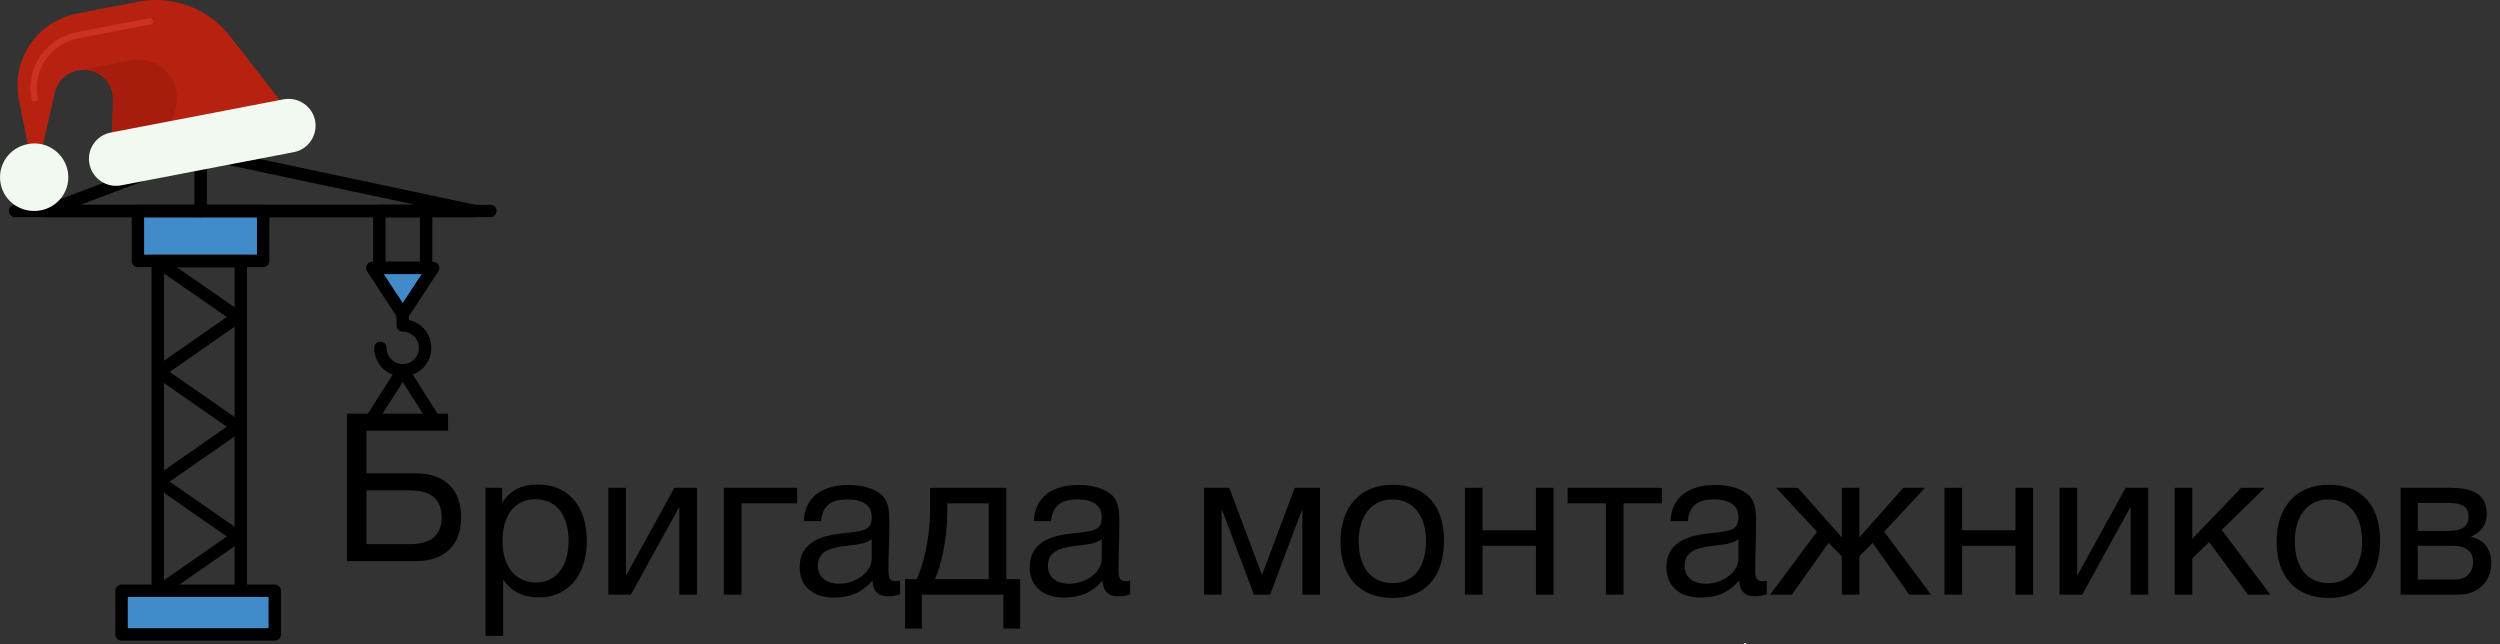 <?xml version="1.0" encoding="utf-8"?>
<!-- Generator: Adobe Illustrator 20.1.0, SVG Export Plug-In . SVG Version: 6.00 Build 0)  -->
<svg version="1.1" id="Слой_1" xmlns="http://www.w3.org/2000/svg" xmlns:xlink="http://www.w3.org/1999/xlink" x="0px" y="0px"
	 viewBox="0 0 1207.4 311.2" style="enable-background:new 0 0 1207.4 311.2;" xml:space="preserve">
<rect x="0" y="0" width="1207.4" height="311.2" fill="#333333" stroke="none"/>
<style type="text/css">
	.st0{display:none;}
	.st1{fill:#428BCA;stroke:#000000;stroke-width:6;stroke-linejoin:round;stroke-miterlimit:10;}
	.st2{fill:none;stroke:#000000;stroke-width:6;stroke-miterlimit:10;}
	.st3{fill:none;stroke:#000000;stroke-width:4;stroke-miterlimit:10;}
	.st4{fill:none;stroke:#000000;stroke-width:6;stroke-linecap:round;stroke-linejoin:round;stroke-miterlimit:10;}
	.st5{fill:none;stroke:#000000;stroke-width:6;stroke-linejoin:round;stroke-miterlimit:10;}
	.st6{fill:#428BCA;stroke:#000000;stroke-width:6;stroke-linecap:round;stroke-linejoin:round;stroke-miterlimit:10;}
	.st7{fill:#FFFFFF;}
	.st8{fill:url(#SVGID_1_);}
	.st9{fill:url(#SVGID_2_);}
	.st10{fill:#D3D790;}
	.st11{fill:url(#SVGID_3_);}
	.st12{fill:url(#SVGID_4_);}
	.st13{fill:#B62110;}
	.st14{fill:none;stroke:#CC3122;stroke-width:3.094;stroke-linecap:round;stroke-miterlimit:10;}
	.st15{fill:#F2F9F1;}
	.st16{fill:#A71D0D;}
</style>
<path class="st0" d="M363.6-119.6V-136h-23.4l-181.4-55.2v-10.3H60.5v11.5l-100.4,54h-22.5v32.8h-41v98.3h98.3v-98.3h-41v-16.4H60.4
	v409.7H3.1v16.4h213v-16.4h-57.4v-409.7h106.5v49.2h-35.1l12.3,49.2h22.8V4.2c-18.7,3.8-32.8,20.4-32.8,40.1c0,22.6,18.4,41,41,41
	s41-18.4,41-41h-16.3c0,13.6-11,24.6-24.6,24.6s-24.6-11-24.6-24.6s11-24.6,24.6-24.6h8.2v-41h22.8l12.3-49.2h-35.1v-49.1H363.6z
	 M-21.5-21.2H-87v-65.5h65.5C-21.5-86.7-21.5-21.2-21.5-21.2z M291.7-37.6h-36.4L251.2-54h44.6L291.7-37.6z M142.4-185.1v49.2H76.9
	v-49.2H142.4z M-5.4-136l65.8-35.4v35.4L-5.4-136L-5.4-136z M131.9-119.6L76.8-50.8v-68.8H131.9z M142.4,195.1l-55.1-68.8l55.1-68.8
	L142.4,195.1L142.4,195.1z M76.8-24.5l55.1,68.8l-55.1,68.8V-24.5L76.8-24.5z M76.8,139.4l55.1,68.8L76.8,277L76.8,139.4L76.8,139.4
	z M142.4,31.2L87.3-37.6l55.1-68.8V31.2z M87.3,290.1l55.1-68.8v68.8H87.3L87.3,290.1z M158.8-174.1L284-136H158.8V-174.1z"/>
<g>
	<path d="M200.8,228.6c14,0,21.9,7.8,21.9,21.3c0,13.4-8,21.1-21.9,21.1h-33.2v-71.2h48.8v8.2H177v20.6H200.8z M197.7,236.8H177v26
		h20.7c10.4,0,15.6-4.2,15.6-12.9C213.3,241.1,208.2,236.8,197.7,236.8z"/>
</g>
<rect x="66.6" y="101.9" class="st1" width="60.5" height="24.1"/>
<rect x="76.2" y="126.1" class="st2" width="40.1" height="168.9"/>
<line class="st3" x1="132.7" y1="294.9" x2="58.7" y2="294.9"/>
<line class="st4" x1="236.8" y1="101.9" x2="7.3" y2="101.9"/>
<rect x="183.2" y="101.9" class="st5" width="22.6" height="27.5"/>
<polygon class="st1" points="209.2,129.4 179.8,129.4 194.5,151.8 "/>
<path class="st4" d="M183.7,168c0,6,4.8,10.8,10.8,10.8s10.8-4.8,10.8-10.8s-4.8-10.8-10.8-10.8v-0.1v-5.3"/>
<polygon class="st4" points="229.3,101.9 96.9,73.8 22.5,101.9 "/>
<line class="st4" x1="96.9" y1="76.4" x2="96.9" y2="101.9"/>
<polyline class="st5" points="76.7,126.7 114.8,153.1 76.7,179.6 114.8,206.1 76.7,232.6 114.8,259.1 76.7,285.6 "/>
<polygon class="st4" points="210.6,204.2 194.5,178.9 178.4,204.2 "/>
<rect x="58.7" y="285.3" class="st6" width="74" height="21.1"/>
<g id="бригада">
	<path d="M242.5,242.9c4-6.4,9.8-8.9,17.4-8.9c14.4,0,23.5,10.4,23.5,27.1s-9,27.4-23.1,27.4c-7.6,0-12.9-2.5-17.3-8.5v27.1h-8.5
		v-71.5h8L242.5,242.9L242.5,242.9z M242.7,261.2c0,12.5,6.2,20.1,16.2,20.1c9.7,0,15.7-7.7,15.7-20.1c0-12.5-6-20.1-16-20.1
		C248.7,241.1,242.7,248.7,242.7,261.2z"/>
	<path d="M293.8,287.2v-51.6h8.5v42.1h0.2l23.2-42.1h10.9v51.6h-8.5v-42.1h-0.2l-23.2,42.1H293.8z"/>
	<path d="M358.1,243.1v44.1h-8.5v-51.6H385v7.5L358.1,243.1L358.1,243.1z"/>
	<path d="M434.7,287c-1.8,0.7-3.9,1-5.8,1c-4.8,0-7.4-2.7-7.5-7.6c-5.1,5.7-10.7,8.2-18.7,8.2c-10.2,0-16.5-5.6-16.5-14.6
		c0-9.2,6.1-14.6,18.3-16.1c12.3-1.5,16.5-1.2,16.5-8.2c0-5.5-4.1-8.5-11.7-8.5c-7.9,0-12,2.9-12.8,10.5h-8.3
		c0.3-11,8.3-17.5,21.6-17.5c6.9,0,12.8,1.8,16.2,5c3.6,3.5,3.5,8.8,3.5,13.4c0,7.7-0.4,15.3-0.4,23c0,3.8,0.9,5.1,3.5,5.1
		c0.8,0,1.2-0.1,2.1-0.3L434.7,287L434.7,287z M409.6,263.5c-6.2,0.8-14.6,1.5-14.6,9.8c0,5.3,3.9,8.6,10.3,8.6
		c8,0,15.7-5.5,15.7-12.1v-9.4C417.8,262.8,413.4,263,409.6,263.5z"/>
	<path d="M484.6,303.6v-16.4h-39.4v16.4h-8.1v-23.9h5.6c3-5.7,6.5-20.1,6.5-33.1v-11H486v44.1h6.7v23.9L484.6,303.6L484.6,303.6z
		 M477.5,243.1h-20v4.3c0,12.9-3.2,26.8-6,32.3h26V243.1z"/>
	<path d="M545.8,287c-1.8,0.7-3.9,1-5.8,1c-4.8,0-7.4-2.7-7.5-7.6c-5.1,5.7-10.7,8.2-18.7,8.2c-10.2,0-16.5-5.6-16.5-14.6
		c0-9.2,6.1-14.6,18.3-16.1c12.3-1.5,16.5-1.2,16.5-8.2c0-5.5-4.1-8.5-11.7-8.5c-7.9,0-12,2.9-12.8,10.5h-8.3
		c0.3-11,8.3-17.5,21.6-17.5c6.9,0,12.8,1.8,16.2,5c3.6,3.5,3.5,8.8,3.5,13.4c0,7.7-0.4,15.3-0.4,23c0,3.8,0.9,5.1,3.5,5.1
		c0.8,0,1.2-0.1,2.1-0.3L545.8,287L545.8,287z M520.7,263.5c-6.2,0.8-14.6,1.5-14.6,9.8c0,5.3,3.9,8.6,10.3,8.6
		c8,0,15.7-5.5,15.7-12.1v-9.4C528.9,262.8,524.5,263,520.7,263.5z"/>
	<path d="M629,287.2v-40.7h-0.3l-15.3,40.7h-7.8l-15.3-40.7H590v40.7h-8.5v-51.6h12.2l15.7,41.8h0.2l15.7-41.8h12.2v51.6H629z"/>
	<path d="M697.4,261.1c0,17.5-9.1,27.7-24.8,27.7c-15.8,0-25.2-10.2-25.2-27.2s9.7-27.5,25.3-27.5
		C688.3,234.1,697.4,244,697.4,261.1z M656.2,261.4c0,12.7,6.1,20.2,16.5,20.2c10,0,16-7.6,16-20.3c0-12.3-6.2-20.1-16.2-20.1
		S656.2,249.1,656.2,261.4z"/>
	<path d="M707.5,287.2v-51.6h8.5v20.5h25.8v-20.5h8.5v51.6h-8.5v-23.6H716v23.6H707.5z"/>
	<path d="M784.1,243.1v44.1h-8.5v-44.1h-18.5v-7.5h45.5v7.5L784.1,243.1L784.1,243.1z"/>
	<path d="M853.3,287c-1.8,0.7-3.9,1-5.8,1c-4.8,0-7.4-2.7-7.5-7.6c-5.1,5.7-10.7,8.2-18.7,8.2c-10.2,0-16.5-5.6-16.5-14.6
		c0-9.2,6.1-14.6,18.3-16.1c12.3-1.5,16.5-1.2,16.5-8.2c0-5.5-4.1-8.5-11.7-8.5c-7.9,0-12,2.9-12.8,10.5h-8.3
		c0.3-11,8.3-17.5,21.6-17.5c6.9,0,12.8,1.8,16.2,5c3.6,3.5,3.5,8.8,3.5,13.4c0,7.7-0.4,15.3-0.4,23c0,3.8,0.9,5.1,3.5,5.1
		c0.8,0,1.2-0.1,2.1-0.3L853.3,287L853.3,287z M828.2,263.5c-6.2,0.8-14.6,1.5-14.6,9.8c0,5.3,3.9,8.6,10.3,8.6
		c8,0,15.7-5.5,15.7-12.1v-9.4C836.4,262.8,832,263,828.2,263.5z"/>
	<path d="M865.4,287.2h-10.5l22.6-30.4l-19.7-21.2h10.5l21,23.7h0.2v-23.7h8.5v23.7h0.2l21-23.7h10.5L910,256.8l22.6,30.4h-10.5
		l-17.7-25l-6.4,6.5v18.5h-8.5v-18.5l-6.4-6.5L865.4,287.2z"/>
	<path d="M939.1,287.2v-51.6h8.5v20.5h25.8v-20.5h8.5v51.6h-8.5v-23.6h-25.8v23.6H939.1z"/>
	<path d="M994.7,287.2v-51.6h8.5v42.1h0.2l23.2-42.1h10.9v51.6h-8.5v-42.1h-0.2l-23.2,42.1H994.7z"/>
	<path d="M1085.7,287.2l-18.8-25.4l-8.1,7.9v17.5h-8.5v-51.6h8.5v24.6l23.6-24.6h11.4l-20.8,20.3l23.5,31.3H1085.7z"/>
	<path d="M1149.5,261.1c0,17.5-9.1,27.7-24.8,27.7c-15.8,0-25.2-10.2-25.2-27.2s9.7-27.5,25.3-27.5
		C1140.4,234.1,1149.5,244,1149.5,261.1z M1108.3,261.4c0,12.7,6.1,20.2,16.5,20.2c10,0,16-7.6,16-20.3c0-12.3-6.2-20.1-16.2-20.1
		S1108.3,249.1,1108.3,261.4z"/>
	<path d="M1159.4,235.6h23.9c9,0,17.7,2,17.7,12.5c0,5.5-2.8,8.9-7.6,11.1v0.1c6,1.2,9.8,5.8,9.8,12.7c0,8.8-6.5,15.2-15.7,15.2
		h-28.1L1159.4,235.6L1159.4,235.6z M1192.2,249.5c0-4.3-2.3-6.6-9.8-6.6h-14.7v13.5h14.7C1189.7,256.4,1192.2,253.9,1192.2,249.5z
		 M1167.7,279.9h18.2c5.4,0,8.5-3.7,8.5-8.6c0-4.7-3-7.7-10-7.7h-16.7V279.9z"/>
</g>
<g>
	<path class="st7" d="M840.7,313.6c0.5-1.7,1.5-3,2.2-2.9c0.7,0.1,1.2,1.6,1.2,3.4c0,1.8-1,3.3-2.2,3.1
		C840.6,317,840.1,315.3,840.7,313.6z"/>
	
		<linearGradient id="SVGID_1_" gradientUnits="userSpaceOnUse" x1="128.109" y1="968.811" x2="128.109" y2="962.262" gradientTransform="matrix(-0.988 -0.155 0.155 -0.988 819.333 1287.639)">
		<stop  offset="0" style="stop-color:#FFFFFF"/>
		<stop  offset="0.181" style="stop-color:#FEFFF9"/>
		<stop  offset="0.413" style="stop-color:#FCFDEA"/>
		<stop  offset="0.672" style="stop-color:#F8FBCF"/>
		<stop  offset="0.949" style="stop-color:#F2F8AB"/>
		<stop  offset="0.99" style="stop-color:#F1F7A5"/>
	</linearGradient>
	<path class="st8" d="M840.7,313.6c0.5-1.7,1.5-3,2.2-2.9c0.7,0.1,1.2,1.6,1.2,3.4c0,1.8-1,3.3-2.2,3.1
		C840.6,317,840.1,315.3,840.7,313.6z"/>
</g>
<radialGradient id="SVGID_2_" cx="1395.534" cy="2211.589" r="1.35" gradientTransform="matrix(-0.572 -0.387 0.663 -0.982 173.573 3026.811)" gradientUnits="userSpaceOnUse">
	<stop  offset="0" style="stop-color:#A0A36D"/>
	<stop  offset="0.221" style="stop-color:#BEC09B"/>
	<stop  offset="0.462" style="stop-color:#DADBC6"/>
	<stop  offset="0.679" style="stop-color:#EEEFE5"/>
	<stop  offset="0.863" style="stop-color:#FBFBF8"/>
	<stop  offset="0.99" style="stop-color:#FFFFFF"/>
</radialGradient>
<path class="st9" d="M841.9,315.2c0.5-0.7,1.2-1.1,1.7-0.8c0.4,0.3,0.4,1.1-0.1,1.9c-0.5,0.7-1.2,1.1-1.7,0.8
	C841.4,316.7,841.4,315.9,841.9,315.2z"/>
<path class="st10" d="M841.6,317C841.7,317,841.7,317,841.6,317c1.3,0.2,2.3-1.3,2.3-3.1c0-0.1,0-0.2,0-0.2
	C843.8,315.5,842.8,316.9,841.6,317z"/>
<radialGradient id="SVGID_3_" cx="3186.787" cy="-1334.195" r="1.662" gradientTransform="matrix(0.596 -0.534 0.614 0.681 -308.69 2927.531)" gradientUnits="userSpaceOnUse">
	<stop  offset="0" style="stop-color:#000000"/>
	<stop  offset="8.374961e-02" style="stop-color:#202020"/>
	<stop  offset="0.276" style="stop-color:#626262"/>
	<stop  offset="0.458" style="stop-color:#9A9A9A"/>
	<stop  offset="0.626" style="stop-color:#C6C6C6"/>
	<stop  offset="0.776" style="stop-color:#E5E5E5"/>
	<stop  offset="0.902" style="stop-color:#F8F8F8"/>
	<stop  offset="0.99" style="stop-color:#FFFFFF"/>
</radialGradient>
<path class="st11" d="M770.4,314.8c0.6,0.6,0.6,1.5,0,2c-0.5,0.5-1.4,0.4-2-0.2c-0.6-0.6-0.6-1.5,0-2
	C769,314,769.9,314.1,770.4,314.8z"/>
<path class="st10" d="M749.6,316.7c0,0,0.1-0.1,0.1-0.1c1.1-1.6-0.4-4.1-3.1-5.3c-0.1-0.1-0.2-0.1-0.3-0.2
	C748.8,312.6,750.3,314.9,749.6,316.7z"/>
<linearGradient id="SVGID_4_" gradientUnits="userSpaceOnUse" x1="-178.517" y1="780.265" x2="-176.4" y2="780.265" gradientTransform="matrix(-0.922 0.387 -0.387 -0.922 874.341 1105.364)">
	<stop  offset="9.708790e-03" style="stop-color:#CDD28D"/>
	<stop  offset="0.179" style="stop-color:#DADEAB"/>
	<stop  offset="0.418" style="stop-color:#EAECCF"/>
	<stop  offset="0.642" style="stop-color:#F6F7EA"/>
	<stop  offset="0.843" style="stop-color:#FDFDF9"/>
	<stop  offset="1" style="stop-color:#FFFFFF"/>
</linearGradient>
<path class="st12" d="M736.4,317.1c0.5-0.2,0.9-0.3,1.1-0.2C737.3,316.8,736.9,316.9,736.4,317.1c-0.5,0.1-0.9,0.4-0.9,0.6
	C735.6,317.6,735.9,317.3,736.4,317.1z"/>
<g>
	<path class="st13" d="M13.7,71.2c0.7,3.6,5.9,3.7,6.7,0.1l6.1-26.7c1.4-6,6.6-10.5,12.9-10.8l0.3,0c8.2-0.5,15.1,6.1,14.9,14.3
		L54,72.2L141.1,56l-29.9-38.4C100.8,4.1,83.6-2.4,66.8,0.8l0,0L37.4,6.5C18,10.2,5.4,28.7,9.1,47.9L13.7,71.2z"/>
	<path class="st14" d="M72.3,10.3l-34.8,6.7C23.3,19.7,14,33.3,16.7,47.4"/>
	<path class="st15" d="M32.7,82.5c1.7,8.9-4.1,17.4-13.1,19.1S2,97.5,0.3,88.7c-1.7-8.9,4.1-17.4,13.1-19.1
		C22.3,67.8,30.9,73.6,32.7,82.5z"/>
	<path class="st16" d="M54.6,48L54,72.2l21-3.9c5.8-4.7,9.7-11.5,10.4-19.3c1.2-12.2-9.8-22.2-22-19.9l-24,4.6l0.3,0
		C47.9,33.2,54.8,39.8,54.6,48z"/>
</g>
<g>
	<path class="st15" d="M141.8,73.5l-83.2,16c-7.1,1.4-14-3.2-15.4-10.3l0,0c-1.4-7.1,3.3-13.9,10.4-15.2l83.2-16
		c7.1-1.4,14,3.2,15.4,10.3l0,0C153.5,65.3,148.9,72.2,141.8,73.5z"/>
</g>
</svg>
